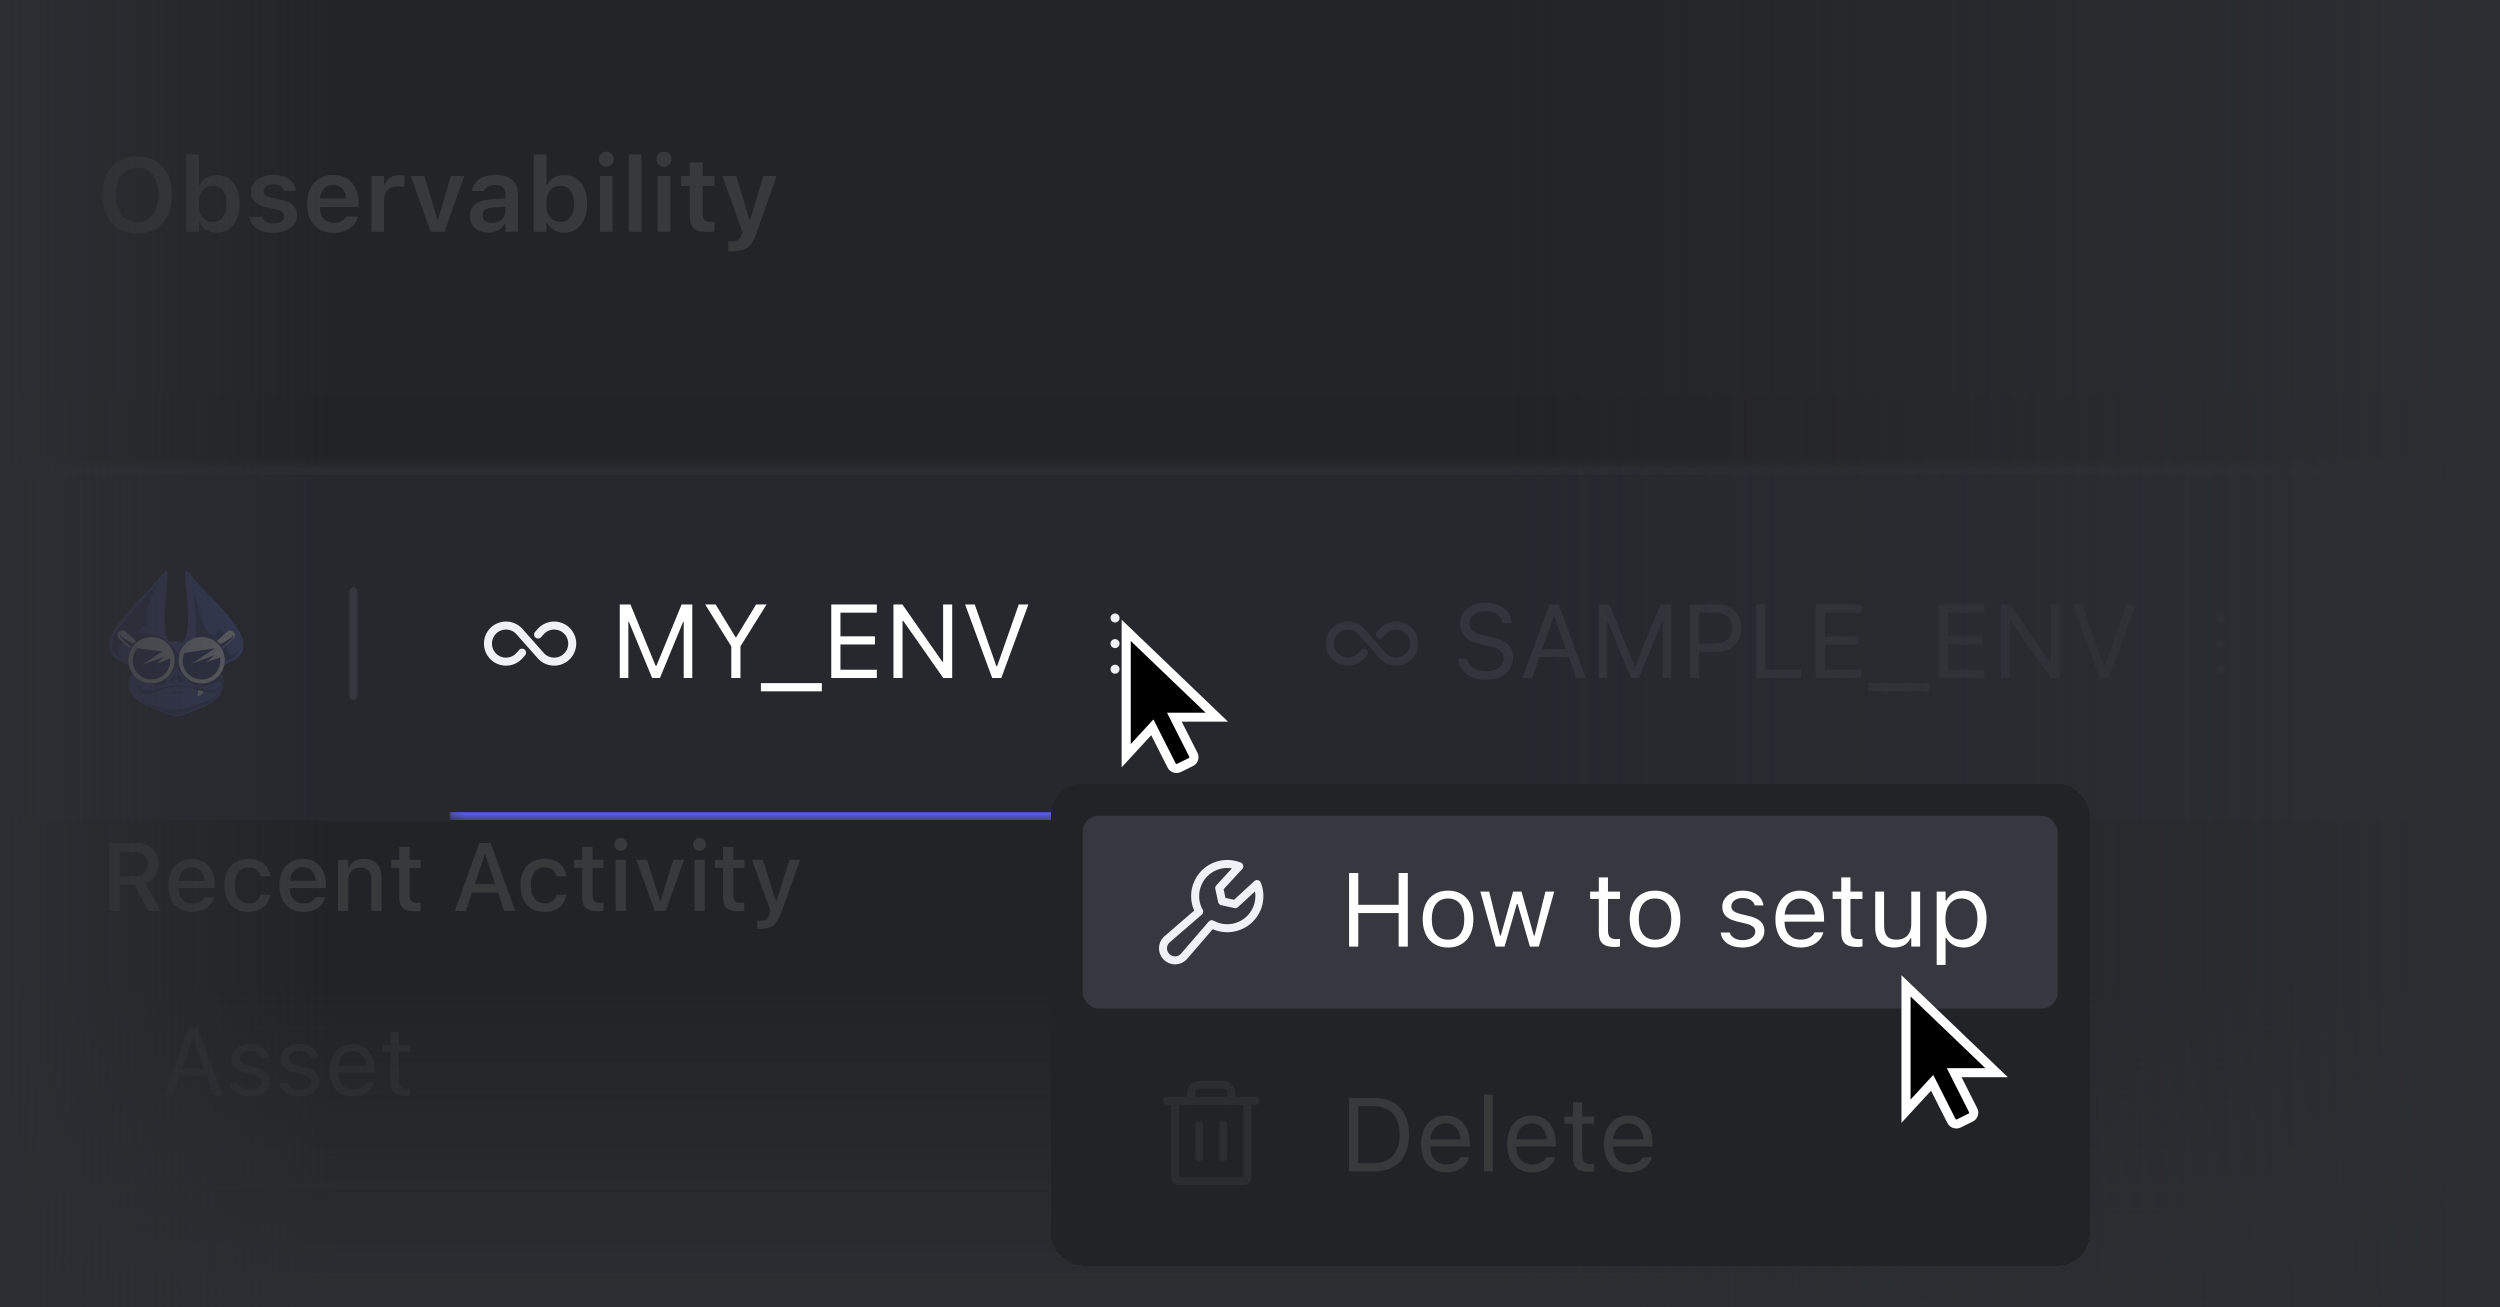 <svg width="218" height="114" viewBox="0 0 218 114" fill="none" xmlns="http://www.w3.org/2000/svg">
<g clip-path="url(#clip0_6132_115456)">
<rect width="218" height="114" fill="white"/>
<rect width="783" height="239.522" fill="#222326"/>
<g opacity="0.1" clip-path="url(#clip1_6132_115456)">
<path d="M14.29 95.541L16.474 89.619H17.204L19.387 95.541H18.611L18.016 93.846H15.661L15.066 95.541H14.29ZM16.806 90.576L15.878 93.218H17.799L16.872 90.576H16.806ZM21.771 95.619C20.786 95.619 20.109 95.143 20.027 94.412H20.758C20.877 94.782 21.23 95.024 21.796 95.024C22.391 95.024 22.814 94.741 22.814 94.339V94.33C22.814 94.031 22.588 93.822 22.042 93.69L21.357 93.526C20.528 93.329 20.154 92.968 20.154 92.332V92.328C20.154 91.593 20.86 91.039 21.8 91.039C22.727 91.039 23.372 91.503 23.47 92.225H22.768C22.674 91.876 22.329 91.634 21.796 91.634C21.271 91.634 20.885 91.905 20.885 92.295V92.303C20.885 92.603 21.107 92.792 21.628 92.919L22.309 93.083C23.142 93.284 23.544 93.645 23.544 94.277V94.285C23.544 95.073 22.777 95.619 21.771 95.619ZM26.088 95.619C25.104 95.619 24.426 95.143 24.344 94.412H25.075C25.194 94.782 25.547 95.024 26.113 95.024C26.708 95.024 27.131 94.741 27.131 94.339V94.33C27.131 94.031 26.905 93.822 26.359 93.69L25.674 93.526C24.845 93.329 24.471 92.968 24.471 92.332V92.328C24.471 91.593 25.177 91.039 26.117 91.039C27.044 91.039 27.689 91.503 27.787 92.225H27.085C26.991 91.876 26.646 91.634 26.113 91.634C25.588 91.634 25.202 91.905 25.202 92.295V92.303C25.202 92.603 25.424 92.792 25.945 92.919L26.626 93.083C27.459 93.284 27.861 93.645 27.861 94.277V94.285C27.861 95.073 27.094 95.619 26.088 95.619ZM30.775 95.619C29.511 95.619 28.747 94.733 28.747 93.346V93.341C28.747 91.975 29.527 91.039 30.73 91.039C31.932 91.039 32.662 91.934 32.662 93.255V93.534H29.478C29.498 94.449 30.003 94.983 30.791 94.983C31.39 94.983 31.76 94.7 31.879 94.433L31.895 94.396H32.609L32.601 94.429C32.449 95.028 31.817 95.619 30.775 95.619ZM30.726 91.675C30.069 91.675 29.568 92.123 29.49 92.964H31.936C31.862 92.09 31.378 91.675 30.726 91.675ZM35.342 95.574C34.431 95.574 34.049 95.237 34.049 94.392V91.708H33.352V91.117H34.049V89.972H34.788V91.117H35.757V91.708H34.788V94.211C34.788 94.733 34.969 94.942 35.428 94.942C35.556 94.942 35.625 94.938 35.757 94.925V95.533C35.617 95.557 35.482 95.574 35.342 95.574Z" fill="#828599"/>
<rect x="8.754" y="103.397" width="765.491" height="28.108" rx="2.451" fill="#1A1B1E"/>
<rect x="8.754" y="103.397" width="765.491" height="28.108" rx="2.451" stroke="#2C2E33" stroke-width="0.7"/>
</g>
<g opacity="0.1">
<mask id="path-3-inside-1_6132_115456" fill="white">
<path d="M0 65.228H783V87.639H0V65.228Z"/>
</mask>
<path d="M0 65.928H783V64.527H0V65.928Z" fill="#2C2E33" mask="url(#path-3-inside-1_6132_115456)"/>
<path d="M9.517 79.434V73.512H11.852C13.067 73.512 13.822 74.218 13.822 75.318V75.326C13.822 76.122 13.395 76.77 12.673 77.012L14.003 79.434H12.94L11.733 77.156H10.437V79.434H9.517ZM10.437 76.409H11.762C12.468 76.409 12.878 76.023 12.878 75.35V75.342C12.878 74.686 12.443 74.284 11.733 74.284H10.437V76.409ZM16.768 79.52C15.464 79.52 14.676 78.629 14.676 77.218V77.213C14.676 75.822 15.48 74.891 16.723 74.891C17.967 74.891 18.73 75.79 18.73 77.127V77.439H15.57C15.587 78.293 16.055 78.789 16.789 78.789C17.359 78.789 17.7 78.506 17.807 78.276L17.823 78.243L18.681 78.239L18.673 78.276C18.525 78.863 17.909 79.52 16.768 79.52ZM16.727 75.621C16.12 75.621 15.661 76.036 15.583 76.803H17.848C17.778 76.007 17.331 75.621 16.727 75.621ZM21.664 79.52C20.363 79.52 19.567 78.633 19.567 77.193V77.185C19.567 75.773 20.359 74.891 21.66 74.891C22.78 74.891 23.449 75.523 23.572 76.389V76.409L22.719 76.413L22.715 76.401C22.616 75.962 22.255 75.634 21.664 75.634C20.921 75.634 20.474 76.225 20.474 77.185V77.193C20.474 78.178 20.93 78.777 21.664 78.777C22.222 78.777 22.567 78.523 22.711 78.043L22.719 78.022H23.572L23.564 78.059C23.404 78.925 22.768 79.52 21.664 79.52ZM26.453 79.52C25.148 79.52 24.36 78.629 24.36 77.218V77.213C24.36 75.822 25.165 74.891 26.408 74.891C27.651 74.891 28.415 75.79 28.415 77.127V77.439H25.255C25.271 78.293 25.739 78.789 26.474 78.789C27.044 78.789 27.385 78.506 27.491 78.276L27.508 78.243L28.366 78.239L28.357 78.276C28.209 78.863 27.594 79.52 26.453 79.52ZM26.412 75.621C25.805 75.621 25.345 76.036 25.267 76.803H27.532C27.463 76.007 27.015 75.621 26.412 75.621ZM29.473 79.434V74.977H30.364V75.654H30.43C30.647 75.178 31.074 74.891 31.722 74.891C32.719 74.891 33.269 75.486 33.269 76.549V79.434H32.383V76.758C32.383 76.019 32.075 75.654 31.423 75.654C30.77 75.654 30.364 76.101 30.364 76.82V79.434H29.473ZM36.195 79.462C35.215 79.462 34.812 79.118 34.812 78.26V75.679H34.115V74.977H34.812V73.853H35.719V74.977H36.675V75.679H35.719V78.047C35.719 78.527 35.9 78.724 36.339 78.724C36.474 78.724 36.552 78.72 36.675 78.707V79.417C36.532 79.442 36.368 79.462 36.195 79.462ZM39.659 79.434L41.797 73.512H42.79L44.928 79.434H43.959L43.426 77.833H41.161L40.623 79.434H39.659ZM42.256 74.55L41.407 77.094H43.18L42.326 74.55H42.256ZM47.484 79.52C46.184 79.52 45.387 78.633 45.387 77.193V77.185C45.387 75.773 46.179 74.891 47.48 74.891C48.601 74.891 49.27 75.523 49.393 76.389V76.409L48.539 76.413L48.535 76.401C48.436 75.962 48.075 75.634 47.484 75.634C46.742 75.634 46.294 76.225 46.294 77.185V77.193C46.294 78.178 46.75 78.777 47.484 78.777C48.042 78.777 48.387 78.523 48.531 78.043L48.539 78.022H49.393L49.384 78.059C49.224 78.925 48.588 79.52 47.484 79.52ZM52.15 79.462C51.169 79.462 50.767 79.118 50.767 78.26V75.679H50.07V74.977H50.767V73.853H51.674V74.977H52.63V75.679H51.674V78.047C51.674 78.527 51.855 78.724 52.294 78.724C52.429 78.724 52.507 78.72 52.63 78.707V79.417C52.487 79.442 52.323 79.462 52.15 79.462ZM54.132 74.181C53.825 74.181 53.574 73.931 53.574 73.627C53.574 73.319 53.825 73.069 54.132 73.069C54.436 73.069 54.69 73.319 54.69 73.627C54.69 73.931 54.436 74.181 54.132 74.181ZM53.685 79.434V74.977H54.571V79.434H53.685ZM57.095 79.434L55.482 74.977H56.426L57.538 78.531H57.608L58.716 74.977H59.652L58.043 79.434H57.095ZM61.01 74.181C60.702 74.181 60.452 73.931 60.452 73.627C60.452 73.319 60.702 73.069 61.01 73.069C61.314 73.069 61.568 73.319 61.568 73.627C61.568 73.931 61.314 74.181 61.01 74.181ZM60.563 79.434V74.977H61.449V79.434H60.563ZM64.428 79.462C63.448 79.462 63.045 79.118 63.045 78.26V75.679H62.348V74.977H63.045V73.853H63.952V74.977H64.909V75.679H63.952V78.047C63.952 78.527 64.133 78.724 64.572 78.724C64.707 78.724 64.785 78.72 64.909 78.707V79.417C64.765 79.442 64.601 79.462 64.428 79.462ZM66.382 81.001C66.271 81.001 66.14 80.993 66.025 80.981V80.279C66.111 80.291 66.222 80.295 66.324 80.295C66.739 80.295 66.985 80.119 67.12 79.668L67.186 79.438L65.569 74.977H66.529L67.646 78.539H67.724L68.836 74.977H69.771L68.114 79.606C67.736 80.673 67.285 81.001 66.382 81.001Z" fill="white"/>
</g>
<g filter="url(#filter0_d_6132_115456)">
<g clip-path="url(#clip2_6132_115456)">
<mask id="path-6-inside-2_6132_115456" fill="white">
<path d="M0 34.411H783V65.227H0V34.411Z"/>
</mask>
<path d="M0 34.411H783V65.227H0V34.411Z" fill="#27282E"/>
<g opacity="0.35">
<g clip-path="url(#clip3_6132_115456)">
<path d="M21.212 49.711C21.137 48.395 18.204 45.536 17.728 45.085C17.252 44.635 16.457 43.487 16.224 43.503C15.979 43.526 16.366 45.838 16.396 47.493C16.426 49.147 16.059 49.719 15.932 49.688C15.806 49.657 15.375 49.594 15.375 49.594C15.375 49.594 14.944 49.656 14.818 49.688C14.692 49.72 14.322 49.148 14.355 47.493C14.388 45.837 14.773 43.526 14.525 43.503C14.294 43.485 13.498 44.631 13.021 45.085C12.544 45.539 9.614 48.392 9.539 49.711C9.48 50.755 9.883 51.056 10.769 51.475C11.654 51.894 11.932 52.02 11.869 52.25C11.806 52.479 11.235 52.574 11.203 53.136C11.171 53.698 11.306 54.592 12.86 55.268C14.414 55.944 14.928 56.135 15.375 56.135C15.822 56.135 16.336 55.947 17.89 55.268C19.444 54.59 19.515 53.499 19.488 52.938C19.461 52.377 18.95 52.479 18.887 52.25C18.824 52.02 19.101 51.894 19.986 51.475C20.872 51.056 21.271 50.755 21.212 49.711Z" fill="#4F5DA3"/>
<path d="M19.416 52.955C19.384 52.417 18.883 52.516 18.82 52.297C18.819 52.292 18.819 52.287 18.82 52.282L17.752 52L15.752 51.743C15.752 51.743 15.265 52.055 15.41 52.065C15.66 52.081 15.676 52.36 15.842 52.526C16.008 52.691 16.728 53.632 17.687 53.6C18.646 53.568 18.937 52.869 19.252 53.275C19.427 53.501 18.97 54.545 18.115 54.809C17.261 55.072 16.579 55.346 16.136 55.467C15.637 55.591 15.118 55.609 14.612 55.522C14.114 55.428 12.297 54.906 12.261 54.895C12.45 55.011 12.647 55.11 12.852 55.192C14.393 55.84 14.899 56.022 15.346 56.022C15.793 56.022 16.296 55.841 17.835 55.189C19.374 54.538 19.447 53.491 19.416 52.955Z" fill="#353F6E"/>
<path d="M12.092 52.712C12.092 52.712 12.45 53.581 14.182 53.432C14.398 53.414 14.432 53.188 14.49 53.031C14.585 52.776 14.752 52.695 14.914 52.526C15.071 52.362 15.183 52.098 15.408 52.06C15.718 52.009 15.741 51.601 15.732 51.316C15.707 50.447 14.582 49.702 14.582 49.702L12.092 52.712Z" fill="#353F6E"/>
<path d="M15.318 52.31C15.318 52.275 15.279 52.262 15.263 52.291C15.205 52.392 15.151 52.621 15.043 52.717C14.902 52.84 14.73 52.994 14.791 53.154C14.852 53.315 15.026 53.203 15.167 53.092C15.226 53.044 15.261 53.017 15.286 52.998C15.297 52.989 15.307 52.978 15.313 52.964C15.32 52.951 15.323 52.936 15.322 52.921L15.318 52.31Z" fill="#353F6E"/>
<path d="M15.436 52.288C15.436 52.253 15.474 52.24 15.491 52.269C15.549 52.37 15.603 52.6 15.711 52.695C15.851 52.818 16.023 52.971 15.963 53.132C15.902 53.293 15.728 53.182 15.587 53.071C15.528 53.023 15.493 52.995 15.468 52.977C15.456 52.968 15.447 52.956 15.441 52.943C15.434 52.929 15.431 52.915 15.431 52.9L15.436 52.288Z" fill="#353F6E"/>
<path d="M17.279 53.866C17.273 54.055 17.254 54.244 17.221 54.43C17.389 54.393 17.685 54.214 17.768 53.993C17.614 53.921 17.448 53.878 17.279 53.866Z" fill="#DFE1E5"/>
<path d="M18.888 54.017C18.63 54.231 18.206 54.15 17.753 54.03C17.694 53.974 17.62 53.935 17.54 53.919C17.453 53.897 17.363 53.89 17.274 53.898C17.197 53.889 17.121 53.871 17.048 53.844C16.497 53.542 15.558 53.544 15.558 53.544C15.558 53.544 14.743 53.544 14.097 53.847C13.476 54.141 12.63 54.337 12.233 54.017C12.107 53.902 12.011 53.759 11.951 53.599C11.927 53.538 12.004 53.492 12.038 53.546C12.175 53.767 12.373 53.86 12.642 53.908C13.377 54.039 14.275 53.433 15.556 53.433C16.838 53.433 17.806 53.825 18.471 53.908C18.742 53.943 18.941 53.767 19.075 53.546C19.109 53.492 19.186 53.538 19.162 53.599C19.105 53.758 19.012 53.902 18.888 54.017Z" fill="#353F6E"/>
<path d="M14.98 54.176C14.886 54.109 15.074 53.96 15.506 53.96C15.905 53.96 16.061 54.09 16.04 54.148C16 54.25 15.696 54.125 15.493 54.125C15.291 54.125 15.074 54.242 14.98 54.176Z" fill="#353F6E"/>
<path d="M14.267 43.801C14.267 43.801 12.912 45.579 12.278 46.214C11.645 46.849 10.341 48.508 10.074 48.966C9.807 49.423 9.468 50.496 10.45 51.111C9.959 49.916 10.9 49.566 11.202 49.622C11.504 49.677 11.477 50.757 11.477 50.757L11.963 51.395L13.75 51.271L14.742 49.824L14.38 49.485C14.009 49.198 13.566 49.018 13.1 48.966C12.327 48.883 12.04 48.908 12.04 48.908C12.04 48.908 12.15 48.188 12.959 48.313C12.724 47.963 12.64 46.125 14.267 43.801Z" fill="#353F6E"/>
<path d="M16.821 45.056C16.821 45.056 17.019 46.421 17.03 47.236C17.04 48.051 17.228 49.314 16.874 49.648C16.519 49.982 17.089 50.118 17.089 50.118L19.276 51.473C19.276 51.473 19.823 51.379 20.085 51.205C20.346 51.031 20.769 50.74 20.847 50.39C20.493 50.751 20.189 51.022 19.944 50.724C19.698 50.426 19.869 49.006 18.962 48.311C19.114 48.63 18.926 49.157 18.57 49.095C18.215 49.033 17.657 48.191 17.518 47.474C17.38 46.756 16.821 45.056 16.821 45.056Z" fill="#353F6E"/>
<path d="M11.323 50.221L10.383 49.391C10.302 49.318 10.252 49.215 10.246 49.106C10.241 48.996 10.278 48.889 10.351 48.807C10.388 48.767 10.432 48.733 10.481 48.71C10.53 48.686 10.584 48.672 10.638 48.67C10.693 48.667 10.747 48.674 10.799 48.693C10.85 48.711 10.897 48.739 10.938 48.775L11.864 49.593C11.634 49.754 11.448 49.97 11.323 50.221Z" fill="#DFE1E5"/>
<path d="M15.218 51.273V51.28C15.218 51.812 15.007 52.323 14.632 52.7C14.256 53.076 13.746 53.289 13.214 53.291C13.747 53.287 14.256 53.073 14.632 52.695C15.007 52.317 15.218 51.805 15.218 51.273Z" fill="#A5AFD4"/>
<path d="M11.196 51.251C11.196 51.203 11.196 51.157 11.203 51.111C11.2 51.157 11.196 51.203 11.196 51.251Z" fill="#A5AFD4"/>
<path d="M13.207 53.291C12.674 53.291 12.162 53.079 11.785 52.702C11.408 52.325 11.196 51.813 11.195 51.28V51.27C11.195 51.804 11.406 52.317 11.783 52.696C12.161 53.075 12.673 53.289 13.207 53.291Z" fill="#A5AFD4"/>
<path d="M11.196 51.25C11.196 51.203 11.196 51.156 11.203 51.111C11.226 50.812 11.315 50.523 11.463 50.263C11.612 50.003 11.816 49.779 12.061 49.607C12.396 49.37 12.797 49.242 13.207 49.241C13.742 49.243 14.255 49.458 14.632 49.837C15.009 50.217 15.22 50.731 15.218 51.266V51.273C15.218 51.806 15.007 52.317 14.632 52.695C14.257 53.073 13.747 53.287 13.214 53.291H13.207C12.673 53.289 12.161 53.075 11.783 52.697C11.406 52.318 11.195 51.804 11.195 51.27C11.195 51.261 11.196 51.256 11.196 51.25Z" fill="#DFE1E5"/>
<path d="M13.215 52.944C14.122 52.944 14.858 52.208 14.858 51.3C14.858 50.393 14.122 49.657 13.215 49.657C12.307 49.657 11.572 50.393 11.572 51.3C11.572 52.208 12.307 52.944 13.215 52.944Z" fill="#353F6E"/>
<path d="M11.729 50.2L14.858 50.601L14.54 50.2C14.54 50.2 14.093 49.782 14.064 49.771C14.034 49.761 13.606 49.542 13.411 49.542C13.217 49.542 12.759 49.377 12.565 49.474C12.371 49.572 11.729 50.145 11.729 50.145L11.729 50.2Z" fill="#DFE1E5"/>
<path d="M13.627 51.578L15.01 51.062L14.544 50.239L12.401 51.665L14.329 50.953L13.627 51.578Z" fill="#DFE1E5"/>
<path d="M11.418 50.121C11.418 50.121 10.555 49.342 10.529 49.314C10.502 49.273 10.487 49.225 10.484 49.175C10.482 49.126 10.492 49.076 10.515 49.032C10.57 48.954 10.526 49.089 10.567 49.181C10.607 49.273 11.626 49.839 11.626 49.839L11.418 50.121Z" fill="#353F6E"/>
<path d="M19.431 50.2L20.348 49.391C20.428 49.319 20.476 49.219 20.482 49.112C20.488 49.005 20.451 48.9 20.379 48.82C20.308 48.741 20.207 48.693 20.101 48.687C19.994 48.681 19.889 48.718 19.809 48.789L18.905 49.587C19.129 49.745 19.309 49.955 19.431 50.2Z" fill="#DFE1E5"/>
<path d="M15.579 51.273V51.28C15.579 51.812 15.79 52.323 16.166 52.7C16.541 53.076 17.051 53.289 17.583 53.291C17.05 53.287 16.541 53.073 16.165 52.695C15.79 52.317 15.579 51.805 15.579 51.273Z" fill="#A5AFD4"/>
<path d="M19.601 51.251C19.601 51.203 19.601 51.157 19.594 51.111C19.598 51.157 19.601 51.203 19.601 51.251Z" fill="#A5AFD4"/>
<path d="M17.591 53.291C17.855 53.291 18.116 53.239 18.36 53.138C18.604 53.037 18.826 52.889 19.013 52.702C19.199 52.515 19.348 52.293 19.449 52.049C19.55 51.805 19.602 51.544 19.602 51.28V51.27C19.603 51.804 19.392 52.317 19.014 52.696C18.637 53.075 18.125 53.289 17.591 53.291Z" fill="#A5AFD4"/>
<path d="M19.601 51.25C19.601 51.203 19.601 51.156 19.594 51.111C19.571 50.813 19.482 50.523 19.334 50.263C19.185 50.003 18.981 49.779 18.736 49.607C18.401 49.371 18.001 49.245 17.591 49.245C17.326 49.246 17.064 49.299 16.819 49.401C16.574 49.504 16.352 49.653 16.166 49.841C15.979 50.029 15.831 50.252 15.73 50.497C15.63 50.742 15.578 51.005 15.579 51.27V51.277C15.579 51.809 15.79 52.321 16.165 52.699C16.541 53.077 17.05 53.291 17.583 53.295H17.591C18.125 53.293 18.637 53.079 19.014 52.7C19.391 52.322 19.603 51.808 19.602 51.274C19.602 51.261 19.601 51.256 19.601 51.25Z" fill="#DFE1E5"/>
<path d="M17.574 52.944C18.482 52.944 19.217 52.208 19.217 51.3C19.217 50.393 18.482 49.657 17.574 49.657C16.666 49.657 15.931 50.393 15.931 51.3C15.931 52.208 16.666 52.944 17.574 52.944Z" fill="#353F6E"/>
<path d="M18.951 50.2L15.868 50.658L16.056 50.243C16.056 50.243 16.587 49.782 16.62 49.773C16.653 49.765 17.074 49.542 17.268 49.542C17.463 49.542 17.921 49.377 18.114 49.474C18.308 49.572 18.95 50.145 18.95 50.145L18.951 50.2Z" fill="#DFE1E5"/>
<path d="M17.983 51.461L19.366 50.945L18.899 50.121L16.757 51.548L18.684 50.835L17.983 51.461Z" fill="#DFE1E5"/>
<path d="M19.399 50.165C19.399 50.165 20.262 49.386 20.288 49.358C20.315 49.316 20.33 49.269 20.333 49.219C20.335 49.169 20.325 49.12 20.302 49.076C20.247 48.998 20.291 49.133 20.249 49.226C20.208 49.319 19.191 49.884 19.191 49.884L19.399 50.165Z" fill="#353F6E"/>
</g>
</g>
<path d="M30.816 45.267V54.371" stroke="#37383F" stroke-width="0.7" stroke-linecap="round"/>
<mask id="path-37-inside-3_6132_115456" fill="white">
<path d="M39.22 34.411H104.234V65.227H39.22V34.411Z"/>
</mask>
<path d="M104.234 64.526H39.22V65.927H104.234V64.526Z" fill="#6063F6" mask="url(#path-37-inside-3_6132_115456)"/>
<g clip-path="url(#clip4_6132_115456)">
<path d="M45.522 50.611L45.237 50.933C45.016 51.154 44.736 51.304 44.43 51.364C44.124 51.425 43.807 51.394 43.52 51.275C43.231 51.156 42.985 50.954 42.812 50.694C42.639 50.435 42.547 50.131 42.547 49.819C42.547 49.507 42.639 49.203 42.812 48.944C42.985 48.684 43.231 48.482 43.52 48.363C43.807 48.244 44.124 48.213 44.43 48.273C44.736 48.334 45.016 48.484 45.237 48.705L47.211 50.933C47.431 51.154 47.712 51.304 48.017 51.364C48.323 51.425 48.64 51.394 48.928 51.275C49.216 51.156 49.462 50.954 49.635 50.694C49.808 50.435 49.901 50.131 49.901 49.819C49.901 49.507 49.808 49.203 49.635 48.944C49.462 48.684 49.216 48.482 48.928 48.363C48.64 48.244 48.323 48.213 48.017 48.273C47.712 48.334 47.431 48.484 47.211 48.705L46.925 49.027" stroke="#F0F1F7" stroke-width="0.7" stroke-linecap="round" stroke-linejoin="round"/>
</g>
<path d="M54.045 52.819V46.404H54.974L57.17 51.757H57.242L59.438 46.404H60.367V52.819H59.62V47.92H59.571L57.544 52.819H56.868L54.841 47.92H54.792V52.819H54.045ZM63.768 52.819V50.059L61.492 46.404H62.403L64.132 49.254H64.203L65.933 46.404H66.844L64.568 50.059V52.819H63.768ZM66.351 53.984V53.264H71.663V53.984H66.351ZM72.486 52.819V46.404H76.46V47.124H73.286V49.183H76.296V49.894H73.286V52.099H76.46V52.819H72.486ZM77.909 52.819V46.404H78.687L82.168 51.397H82.239V46.404H83.031V52.819H82.253L78.772 47.845H78.701V52.819H77.909ZM86.52 52.819L84.155 46.404H84.996L86.881 51.783H86.952L88.837 46.404H89.677L87.312 52.819H86.52Z" fill="white"/>
<g clip-path="url(#clip5_6132_115456)">
<path d="M97.231 50.213C97.448 50.213 97.625 50.036 97.625 49.819C97.625 49.601 97.448 49.425 97.231 49.425C97.013 49.425 96.837 49.601 96.837 49.819C96.837 50.036 97.013 50.213 97.231 50.213Z" fill="#F0F1F7"/>
<path d="M97.231 47.98C97.448 47.98 97.625 47.804 97.625 47.586C97.625 47.369 97.448 47.192 97.231 47.192C97.013 47.192 96.837 47.369 96.837 47.586C96.837 47.804 97.013 47.98 97.231 47.98Z" fill="#F0F1F7"/>
<path d="M97.231 52.445C97.448 52.445 97.625 52.269 97.625 52.051C97.625 51.834 97.448 51.657 97.231 51.657C97.013 51.657 96.837 51.834 96.837 52.051C96.837 52.269 97.013 52.445 97.231 52.445Z" fill="#F0F1F7"/>
</g>
<g opacity="0.1">
<g clip-path="url(#clip6_6132_115456)">
<path d="M118.941 50.611L118.655 50.933C118.435 51.154 118.154 51.304 117.849 51.364C117.543 51.425 117.226 51.394 116.938 51.275C116.65 51.156 116.404 50.954 116.231 50.694C116.058 50.435 115.965 50.131 115.965 49.819C115.965 49.507 116.058 49.203 116.231 48.944C116.404 48.684 116.65 48.482 116.938 48.363C117.226 48.244 117.543 48.213 117.849 48.273C118.154 48.334 118.435 48.484 118.655 48.705L120.629 50.933C120.849 51.154 121.13 51.304 121.436 51.364C121.742 51.425 122.058 51.394 122.346 51.275C122.634 51.156 122.88 50.954 123.054 50.694C123.227 50.435 123.319 50.131 123.319 49.819C123.319 49.507 123.227 49.203 123.054 48.944C122.88 48.684 122.634 48.482 122.346 48.363C122.058 48.244 121.742 48.213 121.436 48.273C121.13 48.334 120.849 48.484 120.629 48.705L120.344 49.027" stroke="#ACAFBF" stroke-width="0.7" stroke-linecap="round" stroke-linejoin="round"/>
</g>
<path d="M129.567 52.971C128.162 52.971 127.255 52.233 127.162 51.188L127.157 51.139H127.957L127.962 51.188C128.02 51.828 128.686 52.233 129.611 52.233C130.482 52.233 131.118 51.783 131.118 51.13V51.126C131.118 50.592 130.749 50.227 129.869 50.032L129.158 49.876C127.873 49.592 127.317 49.001 127.317 48.071V48.067C127.322 47.005 128.251 46.253 129.575 46.253C130.856 46.253 131.749 47.009 131.816 47.965L131.821 48.027H131.02L131.011 47.969C130.923 47.405 130.389 46.987 129.553 46.991C128.753 46.996 128.135 47.373 128.135 48.045V48.049C128.135 48.56 128.486 48.907 129.358 49.098L130.069 49.258C131.407 49.556 131.936 50.094 131.936 51.019V51.023C131.936 52.224 130.998 52.971 129.567 52.971ZM132.759 52.819L135.124 46.404H135.915L138.28 52.819H137.44L136.795 50.983H134.243L133.599 52.819H132.759ZM135.484 47.44L134.479 50.303H136.56L135.555 47.44H135.484ZM139.405 52.819V46.404H140.334L142.53 51.757H142.601L144.797 46.404H145.726V52.819H144.98V47.92H144.931L142.903 52.819H142.228L140.201 47.92H140.152V52.819H139.405ZM147.362 52.819V46.404H149.781C150.986 46.404 151.839 47.236 151.839 48.454V48.463C151.839 49.681 150.986 50.53 149.781 50.53H148.163V52.819H147.362ZM149.576 47.116H148.163V49.819H149.576C150.492 49.819 151.021 49.316 151.021 48.471V48.463C151.021 47.618 150.492 47.116 149.576 47.116ZM153.151 52.819V46.404H153.951V52.099H157.045V52.819H153.151ZM158.325 52.819V46.404H162.3V47.124H159.126V49.183H162.135V49.894H159.126V52.099H162.3V52.819H158.325ZM162.931 53.984V53.264H168.244V53.984H162.931ZM169.066 52.819V46.404H173.04V47.124H169.866V49.183H172.876V49.894H169.866V52.099H173.04V52.819H169.066ZM174.49 52.819V46.404H175.268L178.749 51.397H178.82V46.404H179.611V52.819H178.833L175.352 47.845H175.281V52.819H174.49ZM183.101 52.819L180.736 46.404H181.576L183.461 51.783H183.532L185.417 46.404H186.257L183.892 52.819H183.101Z" fill="#ACAFBF"/>
<g clip-path="url(#clip7_6132_115456)">
<path d="M193.649 50.213C193.867 50.213 194.043 50.036 194.043 49.819C194.043 49.601 193.867 49.425 193.649 49.425C193.432 49.425 193.255 49.601 193.255 49.819C193.255 50.036 193.432 50.213 193.649 50.213Z" fill="#828599"/>
<path d="M193.649 47.98C193.867 47.98 194.043 47.804 194.043 47.586C194.043 47.369 193.867 47.192 193.649 47.192C193.432 47.192 193.255 47.369 193.255 47.586C193.255 47.804 193.432 47.98 193.649 47.98Z" fill="#828599"/>
<path d="M193.649 52.445C193.867 52.445 194.043 52.269 194.043 52.051C194.043 51.834 193.867 51.657 193.649 51.657C193.432 51.657 193.255 51.834 193.255 52.051C193.255 52.269 193.432 52.445 193.649 52.445Z" fill="#828599"/>
</g>
</g>
</g>
<path d="M0 35.111H783V33.711H0V35.111Z" fill="#2C2E33" mask="url(#path-6-inside-2_6132_115456)"/>
</g>
<g opacity="0.1">
<rect width="783" height="34.411" fill="#27282E"/>
<path d="M11.961 20.366C10.08 20.366 8.924 19.064 8.924 17.001V16.992C8.924 14.925 10.098 13.631 11.961 13.631C13.828 13.631 14.993 14.925 14.993 16.992V17.001C14.993 19.064 13.832 20.366 11.961 20.366ZM11.961 19.375C13.103 19.375 13.823 18.441 13.823 17.001V16.992C13.823 15.543 13.099 14.622 11.961 14.622C10.823 14.622 10.094 15.543 10.094 16.992V17.001C10.094 18.441 10.805 19.375 11.961 19.375ZM18.896 20.286C18.216 20.286 17.687 19.975 17.42 19.446H17.345V20.206H16.238V13.466H17.345V16.12H17.42C17.673 15.596 18.229 15.267 18.896 15.267C20.127 15.267 20.892 16.227 20.892 17.774V17.783C20.892 19.321 20.114 20.286 18.896 20.286ZM18.549 19.352C19.305 19.352 19.763 18.761 19.763 17.783V17.774C19.763 16.796 19.305 16.201 18.549 16.201C17.798 16.201 17.331 16.801 17.331 17.774V17.783C17.331 18.757 17.798 19.352 18.549 19.352ZM23.835 20.304C22.599 20.304 21.852 19.735 21.759 18.912V18.904H22.857L22.861 18.912C22.977 19.25 23.302 19.486 23.853 19.486C24.404 19.486 24.786 19.237 24.786 18.872V18.863C24.786 18.579 24.573 18.392 24.04 18.272L23.253 18.094C22.328 17.89 21.888 17.454 21.888 16.738V16.734C21.888 15.858 22.688 15.254 23.835 15.254C25.018 15.254 25.724 15.84 25.796 16.627V16.636H24.755L24.751 16.623C24.671 16.316 24.351 16.067 23.831 16.067C23.337 16.067 22.982 16.307 22.982 16.672V16.676C22.982 16.961 23.186 17.134 23.711 17.254L24.497 17.427C25.449 17.641 25.898 18.046 25.898 18.752V18.761C25.898 19.686 25.031 20.304 23.835 20.304ZM29.094 20.304C27.649 20.304 26.774 19.335 26.774 17.788V17.783C26.774 16.254 27.658 15.254 29.041 15.254C30.424 15.254 31.277 16.223 31.277 17.69V18.054H27.881C27.894 18.926 28.365 19.433 29.116 19.433C29.717 19.433 30.059 19.13 30.166 18.908L30.179 18.877H31.233L31.219 18.917C31.064 19.544 30.415 20.304 29.094 20.304ZM29.054 16.12C28.436 16.12 27.974 16.538 27.89 17.312H30.197C30.121 16.516 29.672 16.12 29.054 16.12ZM32.384 20.206V15.347H33.491V16.094H33.567C33.731 15.574 34.176 15.267 34.816 15.267C34.985 15.267 35.158 15.289 35.265 15.32V16.312C35.087 16.276 34.905 16.249 34.714 16.249C33.976 16.249 33.491 16.69 33.491 17.383V20.206H32.384ZM37.55 20.206L35.821 15.347H37.003L38.128 19.126H38.203L39.319 15.347H40.484L38.764 20.206H37.55ZM42.573 20.286C41.649 20.286 40.977 19.717 40.977 18.832V18.823C40.977 17.957 41.64 17.45 42.822 17.379L44.072 17.303V16.885C44.072 16.401 43.756 16.134 43.16 16.134C42.653 16.134 42.325 16.316 42.213 16.636L42.209 16.654H41.164L41.169 16.614C41.275 15.796 42.058 15.254 43.214 15.254C44.463 15.254 45.165 15.858 45.165 16.885V20.206H44.072V19.539H43.996C43.729 20.01 43.214 20.286 42.573 20.286ZM42.071 18.779C42.071 19.192 42.422 19.437 42.911 19.437C43.578 19.437 44.072 19.001 44.072 18.423V18.032L42.978 18.103C42.36 18.143 42.071 18.37 42.071 18.77V18.779ZM49.197 20.286C48.517 20.286 47.988 19.975 47.721 19.446H47.646V20.206H46.539V13.466H47.646V16.12H47.721C47.975 15.596 48.531 15.267 49.197 15.267C50.429 15.267 51.194 16.227 51.194 17.774V17.783C51.194 19.321 50.416 20.286 49.197 20.286ZM48.851 19.352C49.606 19.352 50.064 18.761 50.064 17.783V17.774C50.064 16.796 49.606 16.201 48.851 16.201C48.099 16.201 47.633 16.801 47.633 17.774V17.783C47.633 18.757 48.099 19.352 48.851 19.352ZM52.87 14.533C52.505 14.533 52.207 14.245 52.207 13.88C52.207 13.52 52.505 13.226 52.87 13.226C53.23 13.226 53.527 13.52 53.527 13.88C53.527 14.245 53.23 14.533 52.87 14.533ZM52.314 20.206V15.347H53.421V20.206H52.314ZM54.826 20.206V13.466H55.932V20.206H54.826ZM57.902 14.533C57.537 14.533 57.24 14.245 57.24 13.88C57.24 13.52 57.537 13.226 57.902 13.226C58.262 13.226 58.56 13.52 58.56 13.88C58.56 14.245 58.262 14.533 57.902 14.533ZM57.346 20.206V15.347H58.453V20.206H57.346ZM61.725 20.228C60.609 20.228 60.151 19.855 60.151 18.917V16.205H59.396V15.347H60.151V14.156H61.276V15.347H62.303V16.205H61.276V18.654C61.276 19.139 61.467 19.344 61.93 19.344C62.085 19.344 62.17 19.339 62.303 19.326V20.179C62.143 20.21 61.939 20.228 61.725 20.228ZM63.926 21.913C63.792 21.913 63.637 21.909 63.503 21.895V21.046C63.592 21.055 63.717 21.06 63.832 21.06C64.286 21.06 64.557 20.873 64.677 20.433L64.735 20.21L62.997 15.347H64.206L65.34 19.143H65.424L66.553 15.347H67.718L65.975 20.308C65.557 21.526 65.002 21.913 63.926 21.913Z" fill="white"/>
</g>
<rect x="264" y="86" width="29" height="264" transform="rotate(90 264 86)" fill="url(#paint0_linear_6132_115456)"/>
<rect x="131" y="-5.5" width="87" height="125" fill="url(#paint1_linear_6132_115456)"/>
<rect width="29" height="125" transform="matrix(-1 0 0 1 29 -5)" fill="url(#paint2_linear_6132_115456)"/>
<g filter="url(#filter1_dd_6132_115456)">
<path d="M104.431 60.047L97.899 53.785V62.787L99.878 60.634L101.822 64.478C101.842 64.517 101.889 64.532 101.928 64.513L102.974 63.996C103.014 63.977 103.029 63.93 103.01 63.891L101.066 60.047H104.431Z" fill="black"/>
</g>
<g filter="url(#filter2_dd_6132_115456)">
<path fill-rule="evenodd" clip-rule="evenodd" d="M106.384 60.831L97.107 51.937V64.812L99.687 62.007L101.114 64.829C101.329 65.254 101.852 65.427 102.283 65.214L103.328 64.697C103.759 64.484 103.933 63.967 103.718 63.542L102.347 60.831H106.384ZM103.01 63.892C103.029 63.93 103.014 63.977 102.974 63.997L101.928 64.514C101.889 64.533 101.842 64.517 101.822 64.479L99.878 60.635L97.899 62.788V53.786L104.431 60.048H101.066L103.01 63.892Z" fill="white"/>
</g>
<g filter="url(#filter3_d_6132_115456)">
<rect x="91.609" y="66.934" width="87.545" height="22.411" rx="2.801" fill="#222326" shape-rendering="crispEdges"/>
<g clip-path="url(#clip8_6132_115456)">
<g clip-path="url(#clip9_6132_115456)">
<path d="M109.468 74.988H101.764" stroke="#F0F1F7" stroke-width="0.7" stroke-linecap="round" stroke-linejoin="round"/>
<path d="M104.566 77.089V79.89" stroke="#F0F1F7" stroke-width="0.7" stroke-linecap="round" stroke-linejoin="round"/>
<path d="M106.667 77.089V79.89" stroke="#F0F1F7" stroke-width="0.7" stroke-linecap="round" stroke-linejoin="round"/>
<path d="M108.768 74.988V81.642C108.768 81.735 108.731 81.824 108.665 81.889C108.6 81.955 108.511 81.992 108.418 81.992H102.815C102.722 81.992 102.633 81.955 102.567 81.889C102.502 81.824 102.465 81.735 102.465 81.642V74.988" stroke="#F0F1F7" stroke-width="0.7" stroke-linecap="round" stroke-linejoin="round"/>
<path d="M107.367 74.988V74.287C107.367 74.102 107.294 73.923 107.162 73.792C107.031 73.661 106.853 73.587 106.667 73.587H104.566C104.38 73.587 104.202 73.661 104.071 73.792C103.939 73.923 103.866 74.102 103.866 74.287V74.988" stroke="#F0F1F7" stroke-width="0.7" stroke-linecap="round" stroke-linejoin="round"/>
</g>
</g>
<path d="M117.64 81.14V74.725H119.841C121.743 74.725 122.868 75.912 122.868 77.925V77.934C122.868 79.953 121.748 81.14 119.841 81.14H117.64ZM118.44 80.419H119.787C121.219 80.419 122.05 79.504 122.05 77.943V77.934C122.05 76.37 121.21 75.445 119.787 75.445H118.44V80.419ZM126.114 81.224C124.744 81.224 123.917 80.264 123.917 78.761V78.757C123.917 77.276 124.762 76.263 126.065 76.263C127.367 76.263 128.159 77.232 128.159 78.663V78.966H124.709C124.731 79.957 125.278 80.535 126.131 80.535C126.78 80.535 127.18 80.228 127.309 79.939L127.327 79.899H128.101L128.092 79.935C127.927 80.584 127.243 81.224 126.114 81.224ZM126.06 76.952C125.349 76.952 124.806 77.436 124.722 78.348H127.372C127.292 77.401 126.767 76.952 126.06 76.952ZM129.403 81.14V74.445H130.177V81.14H129.403ZM133.618 81.224C132.248 81.224 131.422 80.264 131.422 78.761V78.757C131.422 77.276 132.266 76.263 133.569 76.263C134.871 76.263 135.663 77.232 135.663 78.663V78.966H132.213C132.235 79.957 132.782 80.535 133.636 80.535C134.285 80.535 134.685 80.228 134.814 79.939L134.831 79.899H135.605L135.596 79.935C135.432 80.584 134.747 81.224 133.618 81.224ZM133.564 76.952C132.853 76.952 132.311 77.436 132.226 78.348H134.876C134.796 77.401 134.271 76.952 133.564 76.952ZM138.566 81.175C137.579 81.175 137.165 80.811 137.165 79.895V76.987H136.41V76.347H137.165V75.107H137.966V76.347H139.015V76.987H137.966V79.699C137.966 80.264 138.161 80.491 138.659 80.491C138.797 80.491 138.872 80.486 139.015 80.473V81.131C138.864 81.157 138.717 81.175 138.566 81.175ZM142.056 81.224C140.686 81.224 139.859 80.264 139.859 78.761V78.757C139.859 77.276 140.704 76.263 142.007 76.263C143.309 76.263 144.101 77.232 144.101 78.663V78.966H140.651C140.673 79.957 141.22 80.535 142.073 80.535C142.722 80.535 143.122 80.228 143.251 79.939L143.269 79.899H144.043L144.034 79.935C143.869 80.584 143.185 81.224 142.056 81.224ZM142.002 76.952C141.291 76.952 140.749 77.436 140.664 78.348H143.314C143.234 77.401 142.709 76.952 142.002 76.952Z" fill="white"/>
</g>
<g filter="url(#filter4_d_6132_115456)">
<rect x="91.609" y="66.934" width="90.617" height="42.022" rx="2.801" fill="#222326" shape-rendering="crispEdges"/>
<rect x="94.411" y="69.735" width="85.014" height="16.809" rx="1.401" fill="#37383F"/>
<g clip-path="url(#clip10_6132_115456)">
<path d="M104.566 78.093C104.286 77.586 104.17 77.005 104.233 76.43C104.297 75.855 104.537 75.313 104.921 74.88C105.305 74.447 105.814 74.143 106.377 74.011C106.94 73.878 107.531 73.924 108.068 74.141L106.317 76.038L106.565 77.191L107.717 77.439L109.615 75.688C109.832 76.225 109.877 76.815 109.745 77.379C109.612 77.942 109.309 78.451 108.876 78.835C108.442 79.218 107.901 79.459 107.326 79.522C106.75 79.586 106.169 79.47 105.663 79.19L103.209 82.035C103.012 82.232 102.744 82.343 102.465 82.343C102.186 82.343 101.918 82.232 101.721 82.035C101.523 81.838 101.412 81.57 101.412 81.291C101.412 81.012 101.523 80.744 101.721 80.547L104.566 78.093Z" stroke="#F0F1F7" stroke-width="0.7" stroke-linecap="round" stroke-linejoin="round"/>
</g>
<path d="M117.64 81.14V74.725H118.44V77.499H121.961V74.725H122.762V81.14H121.961V78.219H118.44V81.14H117.64ZM126.269 81.224C124.904 81.224 124.06 80.282 124.06 78.748V78.739C124.06 77.201 124.904 76.263 126.269 76.263C127.634 76.263 128.479 77.201 128.479 78.739V78.748C128.479 80.282 127.634 81.224 126.269 81.224ZM126.269 80.54C127.176 80.54 127.687 79.877 127.687 78.748V78.739C127.687 77.605 127.176 76.947 126.269 76.947C125.362 76.947 124.851 77.605 124.851 78.739V78.748C124.851 79.877 125.362 80.54 126.269 80.54ZM130.426 81.14L129.083 76.347H129.857L130.799 80.179H130.87L131.942 76.347H132.675L133.747 80.179H133.818L134.76 76.347H135.529L134.187 81.14H133.409L132.337 77.432H132.266L131.199 81.14H130.426ZM140.815 81.175C139.828 81.175 139.415 80.811 139.415 79.895V76.987H138.659V76.347H139.415V75.107H140.215V76.347H141.264V76.987H140.215V79.699C140.215 80.264 140.411 80.491 140.909 80.491C141.046 80.491 141.122 80.486 141.264 80.473V81.131C141.113 81.157 140.966 81.175 140.815 81.175ZM144.318 81.224C142.954 81.224 142.109 80.282 142.109 78.748V78.739C142.109 77.201 142.954 76.263 144.318 76.263C145.683 76.263 146.528 77.201 146.528 78.739V78.748C146.528 80.282 145.683 81.224 144.318 81.224ZM144.318 80.54C145.225 80.54 145.737 79.877 145.737 78.748V78.739C145.737 77.605 145.225 76.947 144.318 76.947C143.411 76.947 142.9 77.605 142.9 78.739V78.748C142.9 79.877 143.411 80.54 144.318 80.54ZM151.934 81.224C150.867 81.224 150.133 80.708 150.044 79.917H150.836C150.965 80.317 151.347 80.579 151.96 80.579C152.605 80.579 153.063 80.273 153.063 79.837V79.828C153.063 79.504 152.818 79.277 152.227 79.135L151.485 78.957C150.587 78.743 150.182 78.352 150.182 77.663V77.659C150.182 76.863 150.947 76.263 151.965 76.263C152.97 76.263 153.668 76.765 153.774 77.548H153.014C152.912 77.17 152.538 76.907 151.96 76.907C151.391 76.907 150.973 77.201 150.973 77.623V77.632C150.973 77.957 151.214 78.161 151.778 78.299L152.516 78.477C153.419 78.695 153.854 79.086 153.854 79.77V79.779C153.854 80.633 153.023 81.224 151.934 81.224ZM157.011 81.224C155.641 81.224 154.815 80.264 154.815 78.761V78.757C154.815 77.276 155.659 76.263 156.962 76.263C158.264 76.263 159.056 77.232 159.056 78.663V78.966H155.606C155.628 79.957 156.175 80.535 157.028 80.535C157.677 80.535 158.078 80.228 158.207 79.939L158.224 79.899H158.998L158.989 79.935C158.824 80.584 158.14 81.224 157.011 81.224ZM156.957 76.952C156.246 76.952 155.704 77.436 155.619 78.348H158.269C158.189 77.401 157.664 76.952 156.957 76.952ZM161.959 81.175C160.972 81.175 160.558 80.811 160.558 79.895V76.987H159.803V76.347H160.558V75.107H161.358V76.347H162.408V76.987H161.358V79.699C161.358 80.264 161.554 80.491 162.052 80.491C162.19 80.491 162.265 80.486 162.408 80.473V81.131C162.256 81.157 162.11 81.175 161.959 81.175ZM165.168 81.224C164.079 81.224 163.519 80.584 163.519 79.45V76.347H164.293V79.264C164.293 80.126 164.604 80.54 165.368 80.54C166.213 80.54 166.662 80.024 166.662 79.184V76.347H167.436V81.14H166.662V80.424H166.591C166.355 80.935 165.871 81.224 165.168 81.224ZM168.88 82.74V76.347H169.654V77.112H169.725C170.019 76.578 170.552 76.263 171.219 76.263C172.433 76.263 173.228 77.245 173.228 78.739V78.748C173.228 80.251 172.437 81.224 171.219 81.224C170.561 81.224 169.987 80.895 169.725 80.384H169.654V82.74H168.88ZM171.041 80.54C171.917 80.54 172.437 79.864 172.437 78.748V78.739C172.437 77.623 171.917 76.947 171.041 76.947C170.17 76.947 169.636 77.632 169.636 78.739V78.748C169.636 79.855 170.17 80.54 171.041 80.54Z" fill="white"/>
<g opacity="0.1">
<g clip-path="url(#clip11_6132_115456)">
<g clip-path="url(#clip12_6132_115456)">
<path d="M109.468 94.598H101.764" stroke="#828599" stroke-width="0.7" stroke-linecap="round" stroke-linejoin="round"/>
<path d="M104.566 96.698V99.5" stroke="#828599" stroke-width="0.7" stroke-linecap="round" stroke-linejoin="round"/>
<path d="M106.667 96.698V99.5" stroke="#828599" stroke-width="0.7" stroke-linecap="round" stroke-linejoin="round"/>
<path d="M108.768 94.598V101.251C108.768 101.344 108.731 101.433 108.665 101.499C108.6 101.564 108.511 101.601 108.418 101.601H102.815C102.722 101.601 102.633 101.564 102.567 101.499C102.502 101.433 102.465 101.344 102.465 101.251V94.598" stroke="#828599" stroke-width="0.7" stroke-linecap="round" stroke-linejoin="round"/>
<path d="M107.367 94.597V93.897C107.367 93.711 107.294 93.533 107.162 93.401C107.031 93.27 106.853 93.196 106.667 93.196H104.566C104.38 93.196 104.202 93.27 104.071 93.401C103.939 93.533 103.866 93.711 103.866 93.897V94.597" stroke="#828599" stroke-width="0.7" stroke-linecap="round" stroke-linejoin="round"/>
</g>
</g>
<path d="M117.64 100.749V94.334H119.841C121.743 94.334 122.868 95.521 122.868 97.535V97.544C122.868 99.562 121.748 100.749 119.841 100.749H117.64ZM118.44 100.029H119.787C121.219 100.029 122.05 99.113 122.05 97.553V97.544C122.05 95.979 121.21 95.054 119.787 95.054H118.44V100.029ZM126.114 100.833C124.744 100.833 123.917 99.873 123.917 98.371V98.366C123.917 96.886 124.762 95.872 126.065 95.872C127.367 95.872 128.159 96.841 128.159 98.273V98.575H124.709C124.731 99.567 125.278 100.144 126.131 100.144C126.78 100.144 127.18 99.838 127.309 99.549L127.327 99.509H128.101L128.092 99.544C127.927 100.193 127.243 100.833 126.114 100.833ZM126.06 96.561C125.349 96.561 124.806 97.046 124.722 97.957H127.372C127.292 97.01 126.767 96.561 126.06 96.561ZM129.403 100.749V94.054H130.177V100.749H129.403ZM133.618 100.833C132.248 100.833 131.422 99.873 131.422 98.371V98.366C131.422 96.886 132.266 95.872 133.569 95.872C134.871 95.872 135.663 96.841 135.663 98.273V98.575H132.213C132.235 99.567 132.782 100.144 133.636 100.144C134.285 100.144 134.685 99.838 134.814 99.549L134.831 99.509H135.605L135.596 99.544C135.432 100.193 134.747 100.833 133.618 100.833ZM133.564 96.561C132.853 96.561 132.311 97.046 132.226 97.957H134.876C134.796 97.01 134.271 96.561 133.564 96.561ZM138.566 100.785C137.579 100.785 137.165 100.42 137.165 99.504V96.597H136.41V95.957H137.165V94.716H137.966V95.957H139.015V96.597H137.966V99.309C137.966 99.873 138.161 100.1 138.659 100.1C138.797 100.1 138.872 100.096 139.015 100.082V100.74C138.864 100.767 138.717 100.785 138.566 100.785ZM142.056 100.833C140.686 100.833 139.859 99.873 139.859 98.371V98.366C139.859 96.886 140.704 95.872 142.007 95.872C143.309 95.872 144.101 96.841 144.101 98.273V98.575H140.651C140.673 99.567 141.22 100.144 142.073 100.144C142.722 100.144 143.122 99.838 143.251 99.549L143.269 99.509H144.043L144.034 99.544C143.869 100.193 143.185 100.833 142.056 100.833ZM142.002 96.561C141.291 96.561 140.749 97.046 140.664 97.957H143.314C143.234 97.01 142.709 96.561 142.002 96.561Z" fill="white"/>
</g>
</g>
<g filter="url(#filter5_dd_6132_115456)">
<path d="M172.431 91.047L165.899 84.785V93.787L167.878 91.634L169.822 95.478C169.842 95.517 169.889 95.532 169.928 95.513L170.974 94.996C171.014 94.977 171.029 94.93 171.01 94.891L169.066 91.047H172.431Z" fill="black"/>
</g>
<g filter="url(#filter6_dd_6132_115456)">
<path fill-rule="evenodd" clip-rule="evenodd" d="M174.384 91.831L165.107 82.936V95.812L167.687 93.007L169.114 95.829C169.329 96.254 169.852 96.427 170.283 96.214L171.328 95.697C171.759 95.484 171.933 94.967 171.718 94.542L170.347 91.831H174.384ZM171.01 94.892C171.029 94.93 171.014 94.977 170.974 94.997L169.928 95.514C169.889 95.533 169.842 95.517 169.822 95.479L167.878 91.635L165.899 93.787V84.786L172.431 91.048H169.066L171.01 94.892Z" fill="white"/>
</g>
</g>
<defs>
<filter id="filter0_d_6132_115456" x="-16.809" y="23.906" width="816.617" height="64.433" filterUnits="userSpaceOnUse" color-interpolation-filters="sRGB">
<feFlood flood-opacity="0" result="BackgroundImageFix"/>
<feColorMatrix in="SourceAlpha" type="matrix" values="0 0 0 0 0 0 0 0 0 0 0 0 0 0 0 0 0 0 127 0" result="hardAlpha"/>
<feOffset dy="6.303"/>
<feGaussianBlur stdDeviation="8.404"/>
<feComposite in2="hardAlpha" operator="out"/>
<feColorMatrix type="matrix" values="0 0 0 0 0 0 0 0 0 0 0 0 0 0 0 0 0 0 0.3 0"/>
<feBlend mode="normal" in2="BackgroundImageFix" result="effect1_dropShadow_6132_115456"/>
<feBlend mode="normal" in="SourceGraphic" in2="effect1_dropShadow_6132_115456" result="shape"/>
</filter>
<filter id="filter1_dd_6132_115456" x="95.798" y="52.384" width="10.734" height="16.339" filterUnits="userSpaceOnUse" color-interpolation-filters="sRGB">
<feFlood flood-opacity="0" result="BackgroundImageFix"/>
<feColorMatrix in="SourceAlpha" type="matrix" values="0 0 0 0 0 0 0 0 0 0 0 0 0 0 0 0 0 0 127 0" result="hardAlpha"/>
<feOffset dx="0.7"/>
<feGaussianBlur stdDeviation="0.7"/>
<feColorMatrix type="matrix" values="0 0 0 0 0 0 0 0 0 0 0 0 0 0 0 0 0 0 0.3 0"/>
<feBlend mode="normal" in2="BackgroundImageFix" result="effect1_dropShadow_6132_115456"/>
<feColorMatrix in="SourceAlpha" type="matrix" values="0 0 0 0 0 0 0 0 0 0 0 0 0 0 0 0 0 0 127 0" result="hardAlpha"/>
<feOffset dy="2.101"/>
<feGaussianBlur stdDeviation="1.051"/>
<feColorMatrix type="matrix" values="0 0 0 0 0 0 0 0 0 0 0 0 0 0 0 0 0 0 0.25 0"/>
<feBlend mode="normal" in2="effect1_dropShadow_6132_115456" result="effect2_dropShadow_6132_115456"/>
<feBlend mode="normal" in="SourceGraphic" in2="effect2_dropShadow_6132_115456" result="shape"/>
</filter>
<filter id="filter2_dd_6132_115456" x="95.006" y="50.536" width="13.479" height="18.971" filterUnits="userSpaceOnUse" color-interpolation-filters="sRGB">
<feFlood flood-opacity="0" result="BackgroundImageFix"/>
<feColorMatrix in="SourceAlpha" type="matrix" values="0 0 0 0 0 0 0 0 0 0 0 0 0 0 0 0 0 0 127 0" result="hardAlpha"/>
<feOffset dx="0.7"/>
<feGaussianBlur stdDeviation="0.7"/>
<feColorMatrix type="matrix" values="0 0 0 0 0 0 0 0 0 0 0 0 0 0 0 0 0 0 0.3 0"/>
<feBlend mode="normal" in2="BackgroundImageFix" result="effect1_dropShadow_6132_115456"/>
<feColorMatrix in="SourceAlpha" type="matrix" values="0 0 0 0 0 0 0 0 0 0 0 0 0 0 0 0 0 0 127 0" result="hardAlpha"/>
<feOffset dy="2.101"/>
<feGaussianBlur stdDeviation="1.051"/>
<feColorMatrix type="matrix" values="0 0 0 0 0 0 0 0 0 0 0 0 0 0 0 0 0 0 0.25 0"/>
<feBlend mode="normal" in2="effect1_dropShadow_6132_115456" result="effect2_dropShadow_6132_115456"/>
<feBlend mode="normal" in="SourceGraphic" in2="effect2_dropShadow_6132_115456" result="shape"/>
</filter>
<filter id="filter3_d_6132_115456" x="88.808" y="65.533" width="93.148" height="28.014" filterUnits="userSpaceOnUse" color-interpolation-filters="sRGB">
<feFlood flood-opacity="0" result="BackgroundImageFix"/>
<feColorMatrix in="SourceAlpha" type="matrix" values="0 0 0 0 0 0 0 0 0 0 0 0 0 0 0 0 0 0 127 0" result="hardAlpha"/>
<feOffset dy="1.401"/>
<feGaussianBlur stdDeviation="1.401"/>
<feComposite in2="hardAlpha" operator="out"/>
<feColorMatrix type="matrix" values="0 0 0 0 0 0 0 0 0 0 0 0 0 0 0 0 0 0 0.29 0"/>
<feBlend mode="normal" in2="BackgroundImageFix" result="effect1_dropShadow_6132_115456"/>
<feBlend mode="normal" in="SourceGraphic" in2="effect1_dropShadow_6132_115456" result="shape"/>
</filter>
<filter id="filter4_d_6132_115456" x="88.808" y="65.533" width="96.22" height="47.624" filterUnits="userSpaceOnUse" color-interpolation-filters="sRGB">
<feFlood flood-opacity="0" result="BackgroundImageFix"/>
<feColorMatrix in="SourceAlpha" type="matrix" values="0 0 0 0 0 0 0 0 0 0 0 0 0 0 0 0 0 0 127 0" result="hardAlpha"/>
<feOffset dy="1.401"/>
<feGaussianBlur stdDeviation="1.401"/>
<feComposite in2="hardAlpha" operator="out"/>
<feColorMatrix type="matrix" values="0 0 0 0 0 0 0 0 0 0 0 0 0 0 0 0 0 0 0.29 0"/>
<feBlend mode="normal" in2="BackgroundImageFix" result="effect1_dropShadow_6132_115456"/>
<feBlend mode="normal" in="SourceGraphic" in2="effect1_dropShadow_6132_115456" result="shape"/>
</filter>
<filter id="filter5_dd_6132_115456" x="163.798" y="83.384" width="10.734" height="16.339" filterUnits="userSpaceOnUse" color-interpolation-filters="sRGB">
<feFlood flood-opacity="0" result="BackgroundImageFix"/>
<feColorMatrix in="SourceAlpha" type="matrix" values="0 0 0 0 0 0 0 0 0 0 0 0 0 0 0 0 0 0 127 0" result="hardAlpha"/>
<feOffset dx="0.7"/>
<feGaussianBlur stdDeviation="0.7"/>
<feColorMatrix type="matrix" values="0 0 0 0 0 0 0 0 0 0 0 0 0 0 0 0 0 0 0.3 0"/>
<feBlend mode="normal" in2="BackgroundImageFix" result="effect1_dropShadow_6132_115456"/>
<feColorMatrix in="SourceAlpha" type="matrix" values="0 0 0 0 0 0 0 0 0 0 0 0 0 0 0 0 0 0 127 0" result="hardAlpha"/>
<feOffset dy="2.101"/>
<feGaussianBlur stdDeviation="1.051"/>
<feColorMatrix type="matrix" values="0 0 0 0 0 0 0 0 0 0 0 0 0 0 0 0 0 0 0.25 0"/>
<feBlend mode="normal" in2="effect1_dropShadow_6132_115456" result="effect2_dropShadow_6132_115456"/>
<feBlend mode="normal" in="SourceGraphic" in2="effect2_dropShadow_6132_115456" result="shape"/>
</filter>
<filter id="filter6_dd_6132_115456" x="163.006" y="81.536" width="13.479" height="18.971" filterUnits="userSpaceOnUse" color-interpolation-filters="sRGB">
<feFlood flood-opacity="0" result="BackgroundImageFix"/>
<feColorMatrix in="SourceAlpha" type="matrix" values="0 0 0 0 0 0 0 0 0 0 0 0 0 0 0 0 0 0 127 0" result="hardAlpha"/>
<feOffset dx="0.7"/>
<feGaussianBlur stdDeviation="0.7"/>
<feColorMatrix type="matrix" values="0 0 0 0 0 0 0 0 0 0 0 0 0 0 0 0 0 0 0.3 0"/>
<feBlend mode="normal" in2="BackgroundImageFix" result="effect1_dropShadow_6132_115456"/>
<feColorMatrix in="SourceAlpha" type="matrix" values="0 0 0 0 0 0 0 0 0 0 0 0 0 0 0 0 0 0 127 0" result="hardAlpha"/>
<feOffset dy="2.101"/>
<feGaussianBlur stdDeviation="1.051"/>
<feColorMatrix type="matrix" values="0 0 0 0 0 0 0 0 0 0 0 0 0 0 0 0 0 0 0.25 0"/>
<feBlend mode="normal" in2="effect1_dropShadow_6132_115456" result="effect2_dropShadow_6132_115456"/>
<feBlend mode="normal" in="SourceGraphic" in2="effect2_dropShadow_6132_115456" result="shape"/>
</filter>
<linearGradient id="paint0_linear_6132_115456" x1="293" y1="215.888" x2="264" y2="215.888" gradientUnits="userSpaceOnUse">
<stop stop-color="#2C2E33"/>
<stop offset="1" stop-color="#2C2E33" stop-opacity="0"/>
</linearGradient>
<linearGradient id="paint1_linear_6132_115456" x1="218" y1="56" x2="131" y2="56" gradientUnits="userSpaceOnUse">
<stop stop-color="#2C2E33"/>
<stop offset="1" stop-color="#2C2E33" stop-opacity="0"/>
</linearGradient>
<linearGradient id="paint2_linear_6132_115456" x1="29" y1="61.5" x2="3.96587e-07" y2="61.5" gradientUnits="userSpaceOnUse">
<stop stop-color="#2C2E33"/>
<stop offset="1" stop-color="#2C2E33" stop-opacity="0"/>
</linearGradient>
<clipPath id="clip0_6132_115456">
<rect width="218" height="114" fill="white"/>
</clipPath>
<clipPath id="clip1_6132_115456">
<rect width="783" height="147.451" fill="white" transform="translate(0 87.639)"/>
</clipPath>
<clipPath id="clip2_6132_115456">
<path d="M0 34.411H783V65.227H0V34.411Z" fill="white"/>
</clipPath>
<clipPath id="clip3_6132_115456">
<rect width="14.007" height="14.007" fill="white" transform="translate(8.404 42.815)"/>
</clipPath>
<clipPath id="clip4_6132_115456">
<rect width="8.404" height="8.404" fill="white" transform="translate(42.022 45.617)"/>
</clipPath>
<clipPath id="clip5_6132_115456">
<rect width="8.404" height="8.404" fill="white" transform="translate(93.029 45.617)"/>
</clipPath>
<clipPath id="clip6_6132_115456">
<rect width="8.404" height="8.404" fill="white" transform="translate(115.44 45.617)"/>
</clipPath>
<clipPath id="clip7_6132_115456">
<rect width="8.404" height="8.404" fill="white" transform="translate(189.447 45.617)"/>
</clipPath>
<clipPath id="clip8_6132_115456">
<rect width="11.206" height="11.206" fill="white" transform="translate(100.014 72.537)"/>
</clipPath>
<clipPath id="clip9_6132_115456">
<rect width="11.206" height="11.206" fill="white" transform="translate(100.014 72.537)"/>
</clipPath>
<clipPath id="clip10_6132_115456">
<rect width="11.206" height="11.206" fill="white" transform="translate(100.014 72.537)"/>
</clipPath>
<clipPath id="clip11_6132_115456">
<rect width="11.206" height="11.206" fill="white" transform="translate(100.014 92.147)"/>
</clipPath>
<clipPath id="clip12_6132_115456">
<rect width="11.206" height="11.206" fill="white" transform="translate(100.014 92.147)"/>
</clipPath>
</defs>
</svg>
